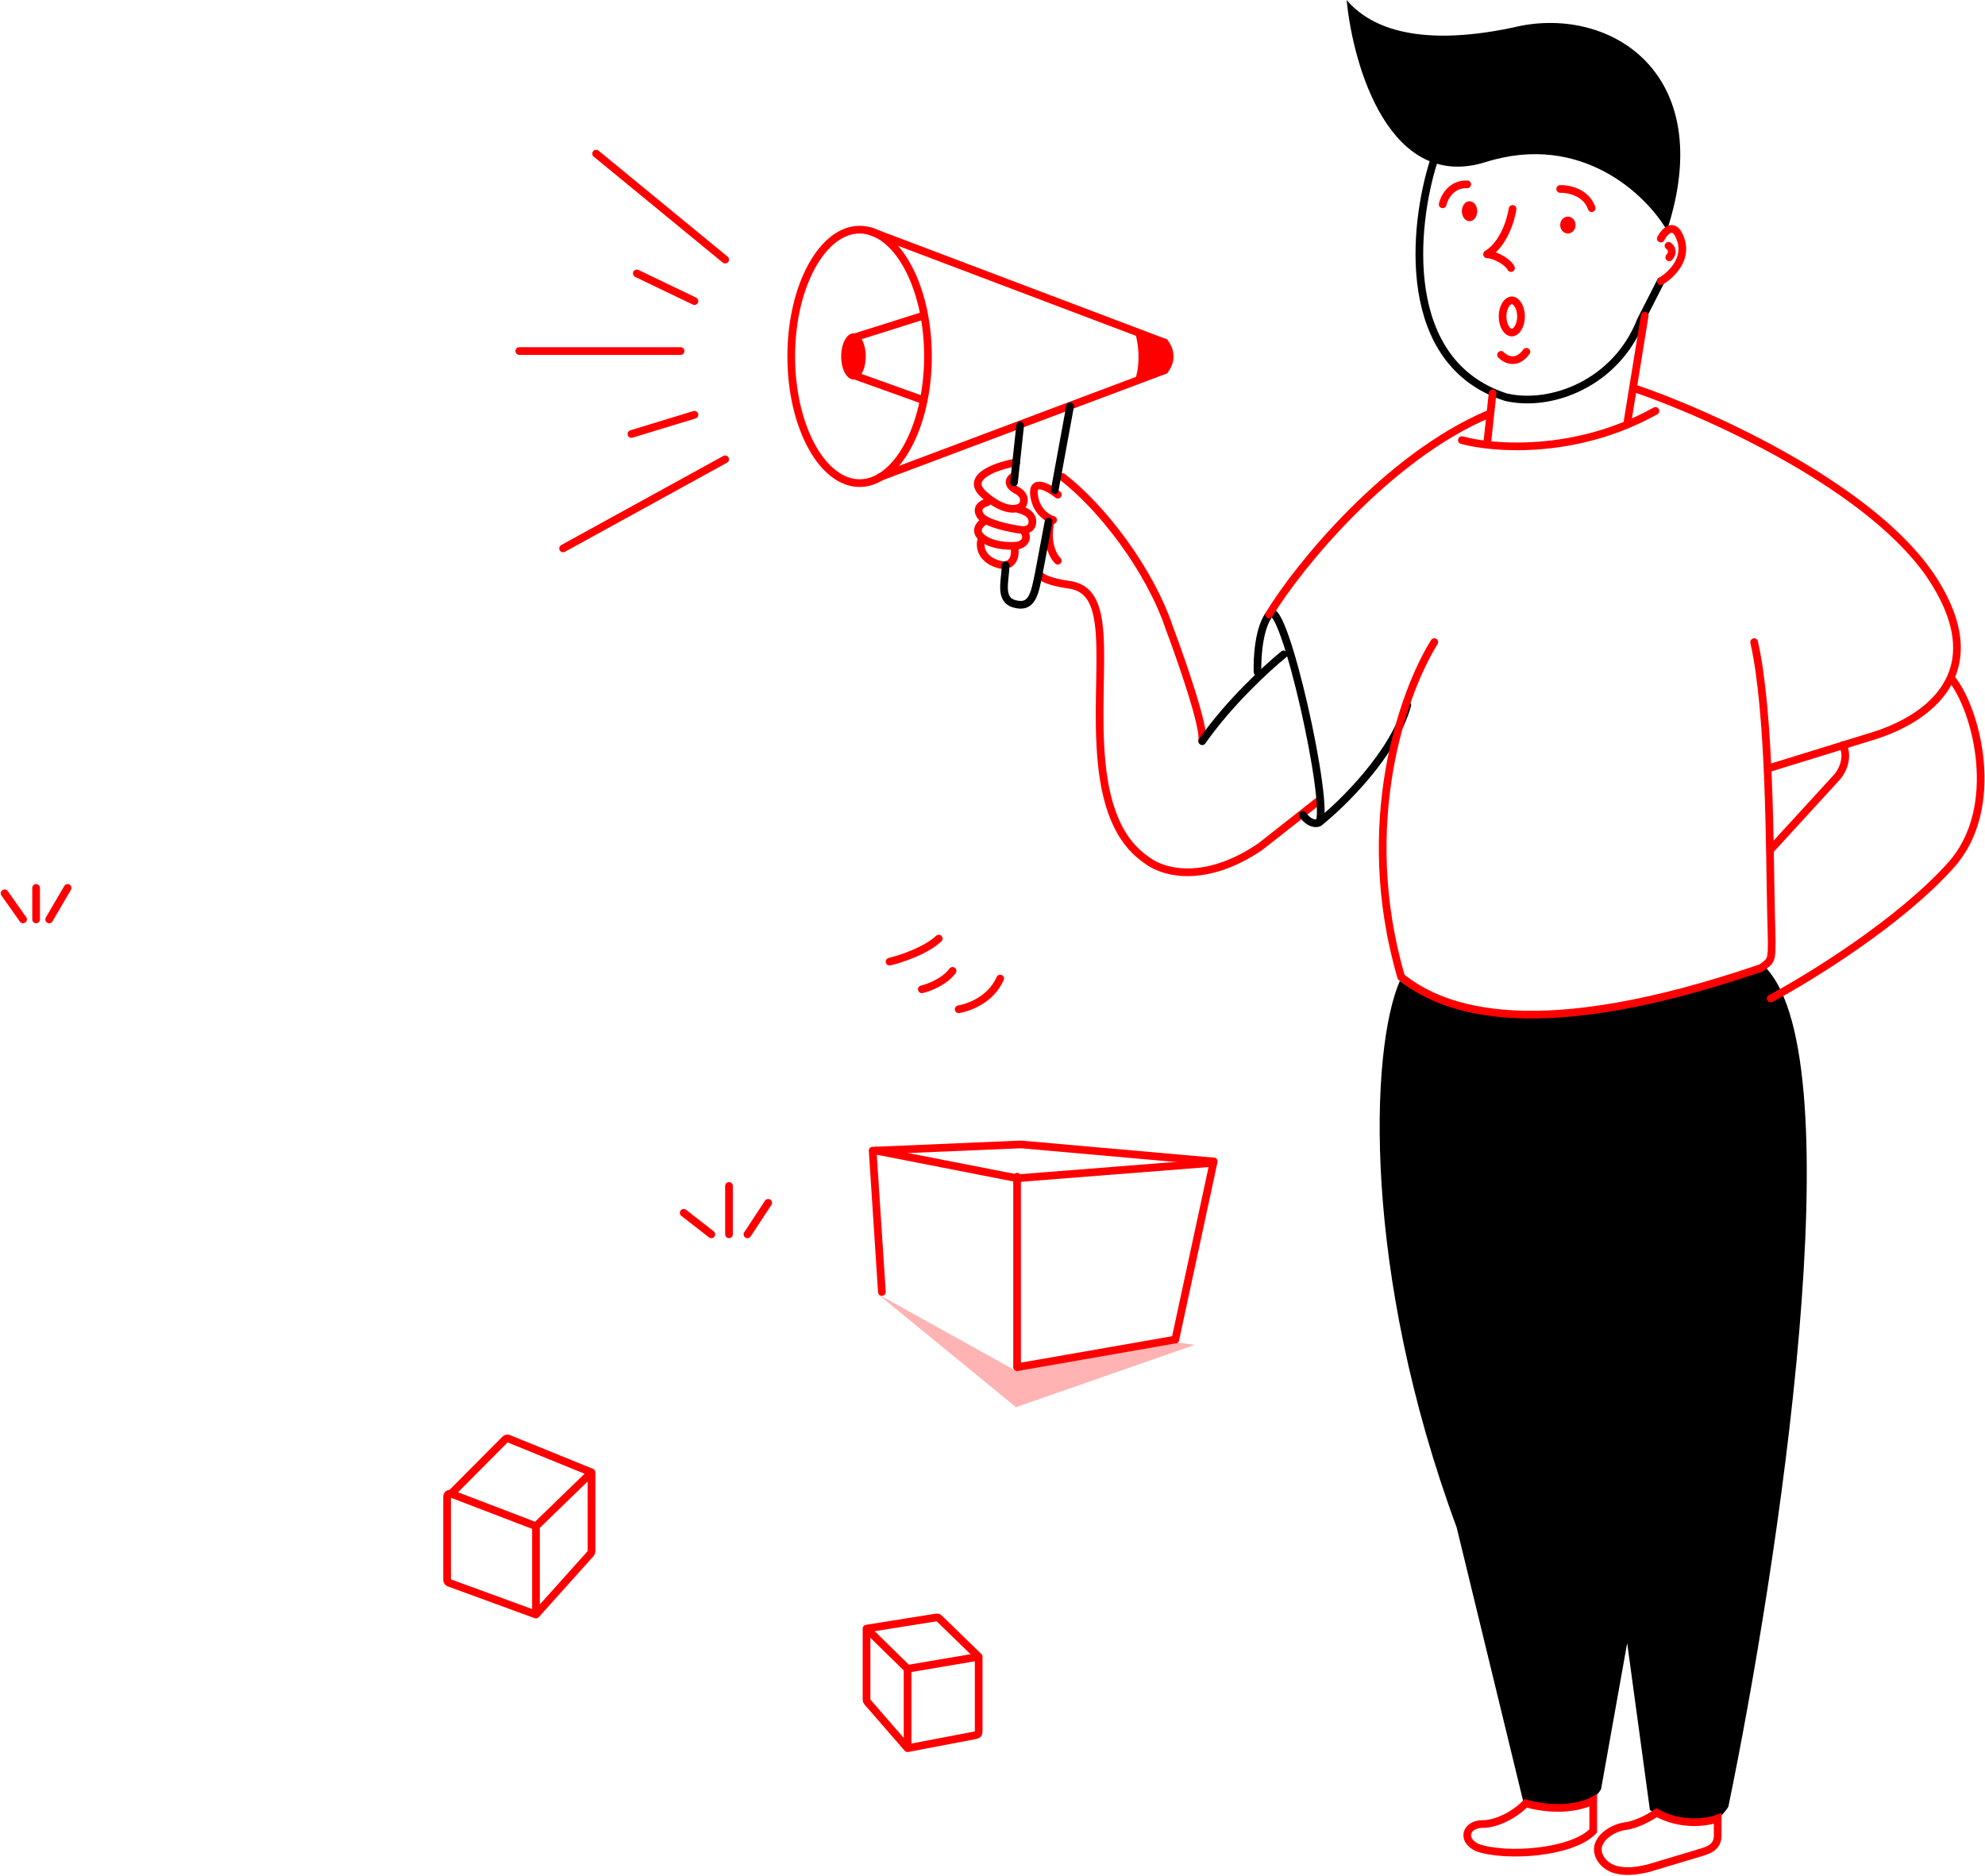 <svg width="1292" height="1221" viewBox="0 0 1292 1221" fill="none" xmlns="http://www.w3.org/2000/svg">
  <path d="M967 105.5C1029.4 85.9 1071.67 127 1085 150C1119 46 1046 2.5 984.5 18C920 31.5 890.333 16.333 876.5 0C880.667 43.333 904.6 125.1 967 105.5Z" fill="black"/>
  <path d="M933 105.5C919.833 147.167 910.8 236.1 980 258.5C1009.5 265.5 1052 249.5 1068 208.5L1081 183" stroke="black" stroke-width="5" stroke-linecap="round"/>
<path d="M1081 155.301C1083.65 150.3 1089.99 143.53 1094.11 156.456C1098.23 169.382 1087.09 179.538 1081 183" stroke="red" stroke-width="5" stroke-linecap="round"/>
<path d="M1086 160C1087.5 161 1089.7 163.9 1086.5 167.5" stroke="red" stroke-width="5" stroke-linecap="round"/>
<path d="M990 206C990 209.175 989.154 211.934 987.918 213.824C986.668 215.737 985.228 216.5 984 216.5C982.772 216.5 981.332 215.737 980.082 213.824C978.846 211.934 978 209.175 978 206C978 202.825 978.846 200.066 980.082 198.176C981.332 196.263 982.772 195.5 984 195.5C985.228 195.5 986.668 196.263 987.918 198.176C989.154 200.066 990 202.825 990 206Z" stroke="red" stroke-width="5"/>
<path d="M977 231C979.833 234 987.1 237.8 993.5 229" stroke="red" stroke-width="5" stroke-linecap="round"/>
<path d="M984.5 136C983.5 143 978.8 158.7 968 165.5" stroke="red" stroke-width="5" stroke-linecap="round"/>
<path d="M983.5 174.5C982.167 171.5 975.2 166.3 968 165.5" stroke="red" stroke-width="5" stroke-linecap="round"/>
<path d="M1015.5 123C1020.83 122.833 1032.4 125.1 1036 135.5" stroke="red" stroke-width="5" stroke-linecap="round"/>
<path d="M939 133C940 128.5 944.6 119.6 955 120" stroke="red" stroke-width="5" stroke-linecap="round"/>
<ellipse cx="956.5" cy="137.5" rx="5" ry="6.5" fill="red"/>
<ellipse cx="1020.5" cy="146.5" rx="5" ry="5.5" fill="red"/>
<path d="M1064.5 253C1113.67 269.833 1221.4 318.5 1259 378.5C1296.6 438.5 1254.5 468 1219.5 479L1151.5 500" stroke="red" stroke-width="5" stroke-linecap="round"/>
<path d="M971.5 256L968 288.5M1070.5 205.5L1059 276.5M951.5 286.5C972 292.167 1025.9 296.3 1077.5 267.5" stroke="red" stroke-width="5" stroke-linecap="round"/>
<path d="M388 100L472 169M414.5 178L452 196M338 228.5C379.005 228.5 401.995 228.5 443 228.5M411 282.5L452 270M366.5 357L472 299" stroke="red" stroke-width="5" stroke-linecap="round"/>
<path d="M604 232C604 255.131 598.81 275.948 590.546 290.894C582.234 305.927 571.152 314.5 559.5 314.5C547.848 314.5 536.766 305.927 528.454 290.894C520.19 275.948 515 255.131 515 232C515 208.869 520.19 188.052 528.454 173.106C536.766 158.073 547.848 149.5 559.5 149.5C571.152 149.5 582.234 158.073 590.546 173.106C598.81 188.052 604 208.869 604 232Z" stroke="red" stroke-width="5"/>
<ellipse cx="555.5" cy="232" rx="8" ry="15" fill="red"/>
<path d="M742.5 247C745.7 237.4 743.833 223.333 742.5 217.5L758 223C764.4 230.6 760.667 238.167 758 241L742.5 247Z" fill="red"/>
<path d="M758 223L566.5 150.5M573 310.5L758 241" stroke="red" stroke-width="5" stroke-linecap="round"/>
<path d="M555 220L601 205.5M555 244L601 260.5" stroke="red" stroke-width="5" stroke-linecap="round"/>
<path d="M660 310C657.167 311.167 654.7 315.4 661.5 319C668.3 322.6 666.667 327.5 665 329.5C662.333 331.833 653.7 333.6 640.5 322C627.3 310.4 649 303.167 661.5 301M642.5 327C639.667 327.667 634.8 330.3 638 335.5C641.2 340.7 657.333 344 665 345C665.331 345.033 665.666 345.05 666 345.049M663 331.5C664.667 331.833 672 333.773 672 339.5C672 343.553 669.026 345.037 666 345.049M640.5 339.5C637.708 341.206 633.878 345.539 639.161 350M666 345.049C670.4 351.087 665.833 354.199 663 355C662.305 355.103 661.459 355.193 660.5 355.255M639.161 350C639.555 350.333 640 350.667 640.5 351C646.588 355.058 655.249 355.59 660.5 355.255M639.161 350C637.714 353.414 637.175 360.959 645.5 365.535C646.117 365.874 646.782 366.196 647.5 366.5C657.9 370.9 660.5 363.667 660.5 359.5V355.255M688.5 322C682.833 317.5 671.8 311.2 673 322C674.2 332.8 681.833 337.5 685.5 338.5" stroke="red" stroke-width="5" stroke-linecap="round"/>
<path d="M688.5 365C685.5 362.167 680.4 352.9 684 338.5" stroke="red" stroke-width="5" stroke-linecap="round"/>
<path d="M691.5 310.5C717 330 748.2 370.5 761 408.5C768.833 429.333 784.1 473.2 782.5 482M858 521.5L820.5 551C788.5 573 760.667 570.5 746.5 560C702.1 530 720.631 443.094 714.937 404.969C713 392 708.684 382.064 695 380.5C689.833 379.833 678.9 377.6 676.5 374" stroke="red" stroke-width="5" stroke-linecap="round"/>
  <path d="M664 277L660 314M686.5 319L696.5 264.5M654.5 368C654.5 377.5 650 390 660 393C672.21 396.663 673.5 385.5 676 374L682.5 339.5" stroke="black" stroke-width="5" stroke-linecap="round"/>
  <path d="M835.5 426C825.167 434.333 800.1 457.3 782.5 482.5" stroke="black" stroke-width="5" stroke-linecap="round"/>
  <path d="M818.5 437.5C818.167 428.5 819.3 408.3 826.5 399.5C835.5 388.5 866 525 858.5 535.5M858.5 535.5C856.833 536.333 852.4 536.5 848 530.5M858.5 535.5C874 523.167 907.2 490.6 916 459" stroke="black" stroke-width="5" stroke-linecap="round"/>
  <path d="M948.121 994.313C886.563 827.851 891.644 683.499 911.127 638.522C978 688 1106 647.5 1149.37 630C1207.38 691.358 1157.26 1019.64 1124.95 1176.11C1112.52 1196.57 1085.74 1186.06 1073.9 1178.25L1059.1 1069.59L1042.09 1164.75C1032.62 1180.66 1004.6 1177.54 991.774 1173.98L948.121 994.313Z" fill="black"/>
<path d="M933.57 418C913.386 450.248 882.776 535.903 912 636C940 658.5 1000.5 680 1146.5 630C1154 624 1153.55 627.481 1152.75 595.147C1151.75 554.73 1152.25 464.437 1141.74 418" stroke="red" stroke-width="5" stroke-linecap="round"/>
<path d="M826 400C845.167 368.5 903 297.5 969 269.5" stroke="red" stroke-width="5" stroke-linecap="round"/>
<path d="M1270 441.5C1286.67 461.833 1303.2 525.8 1270 563C1236.8 600.2 1177.83 636.5 1152.5 650M1152.5 553L1196 505.5C1198.83 502.167 1203.5 493.4 1199.5 485" stroke="red" stroke-width="5" stroke-linecap="round"/>
<path d="M758 223C760.5 225.833 764 233.4 758 241" stroke="red" stroke-width="5" stroke-linecap="round"/>
<path d="M741.5 217C743.333 222.833 745 236 741.5 247" stroke="red" stroke-width="5" stroke-linecap="round"/>
<path d="M964.715 1187.39C976.639 1187.39 989.059 1178.41 993.033 1173.92C1015.09 1180.08 1031.54 1175.21 1037 1172V1191.88C1023.29 1206.25 980.364 1209.2 961.735 1202.78C950.556 1197.65 954.511 1187.39 964.715 1187.39Z" stroke="red" stroke-width="5"/>
<path d="M1057.97 1188.72C1065.77 1187.72 1074.73 1182.49 1078.23 1180C1094.44 1188.97 1111.5 1186.23 1118 1183.74V1194.94C1118 1202.41 1112 1204.28 1108.24 1205.53L1072.98 1216.11C1063.97 1218.39 1048.96 1220.47 1042.21 1210.51C1034.63 1199.32 1048.21 1189.96 1057.97 1188.72Z" stroke="red" stroke-width="5"/>
<path d="M3 581.5L15 598.5M23.5 598.5V578M32 598.5L44 578" stroke="red" stroke-width="5" stroke-linecap="round"/>
<path d="M348.846 1051L292.313 1030.33C291.525 1030.04 291 1029.29 291 1028.45V974.255C291 972.952 292.225 971.997 293.488 972.315L293.629 972.351M348.846 1051V993.5M348.846 1051L384.489 1011.25C384.818 1010.89 385 1010.41 385 1009.92V958.471M348.846 993.5L293.629 972.351M348.846 993.5L385 958.471M293.629 972.351L328.844 936.944C329.413 936.372 330.269 936.198 331.016 936.502L385 958.471" stroke="red" stroke-width="5" stroke-linecap="round"/>
<path d="M564 1060.16V1106.51C564 1106.99 564.174 1107.46 564.491 1107.82L590.723 1138M564 1060.16L590.723 1086.32M564 1060.16L609.51 1052.89C610.133 1052.79 610.767 1052.99 611.219 1053.43L637 1078.47M590.723 1138V1086.32M590.723 1138L635.375 1129.47C636.318 1129.29 637 1128.46 637 1127.5V1078.47M590.723 1086.32L637 1078.47" stroke="red" stroke-width="5" stroke-linecap="round"/>
<path d="M445 789.5L463 803.5M474.5 803.5V772M486.5 803.5L500 783" stroke="red" stroke-width="5" stroke-linecap="round"/>
<path d="M664 745L570 749" stroke="red" stroke-width="5" stroke-linecap="round"/>
<path d="M665 745L789 756" stroke="red" stroke-width="5" stroke-linecap="round"/>
<path d="M790 756L765 872" stroke="red" stroke-width="5" stroke-linecap="round"/>
<path d="M765 872L662 890" stroke="red" stroke-width="5" stroke-linecap="round"/>
<path d="M662 889V766" stroke="red" stroke-width="5" stroke-linecap="round"/>
<path d="M662 767L789 757" stroke="red" stroke-width="5" stroke-linecap="round"/>
<path d="M662 767L570 749" stroke="red" stroke-width="5" stroke-linecap="round"/>
<path d="M568 749L574 841" stroke="red" stroke-width="5" stroke-linecap="round"/>
<path d="M579 626C586.111 624.333 602.467 619 611 611" stroke="red" stroke-width="5" stroke-linecap="round"/>
<path d="M600 644C604.444 643 614.667 639.2 620 632" stroke="red" stroke-width="5" stroke-linecap="round"/>
<path d="M624 657C629.667 656 644.6 651.4 651 637" stroke="red" stroke-width="5" stroke-linecap="round"/>
<path d="M661.281 916L571.5 842.5L661.5 892.5L767.5 874L777.5 875.5L661.281 916Z" fill="red" fill-opacity="0.3"/>
</svg>
